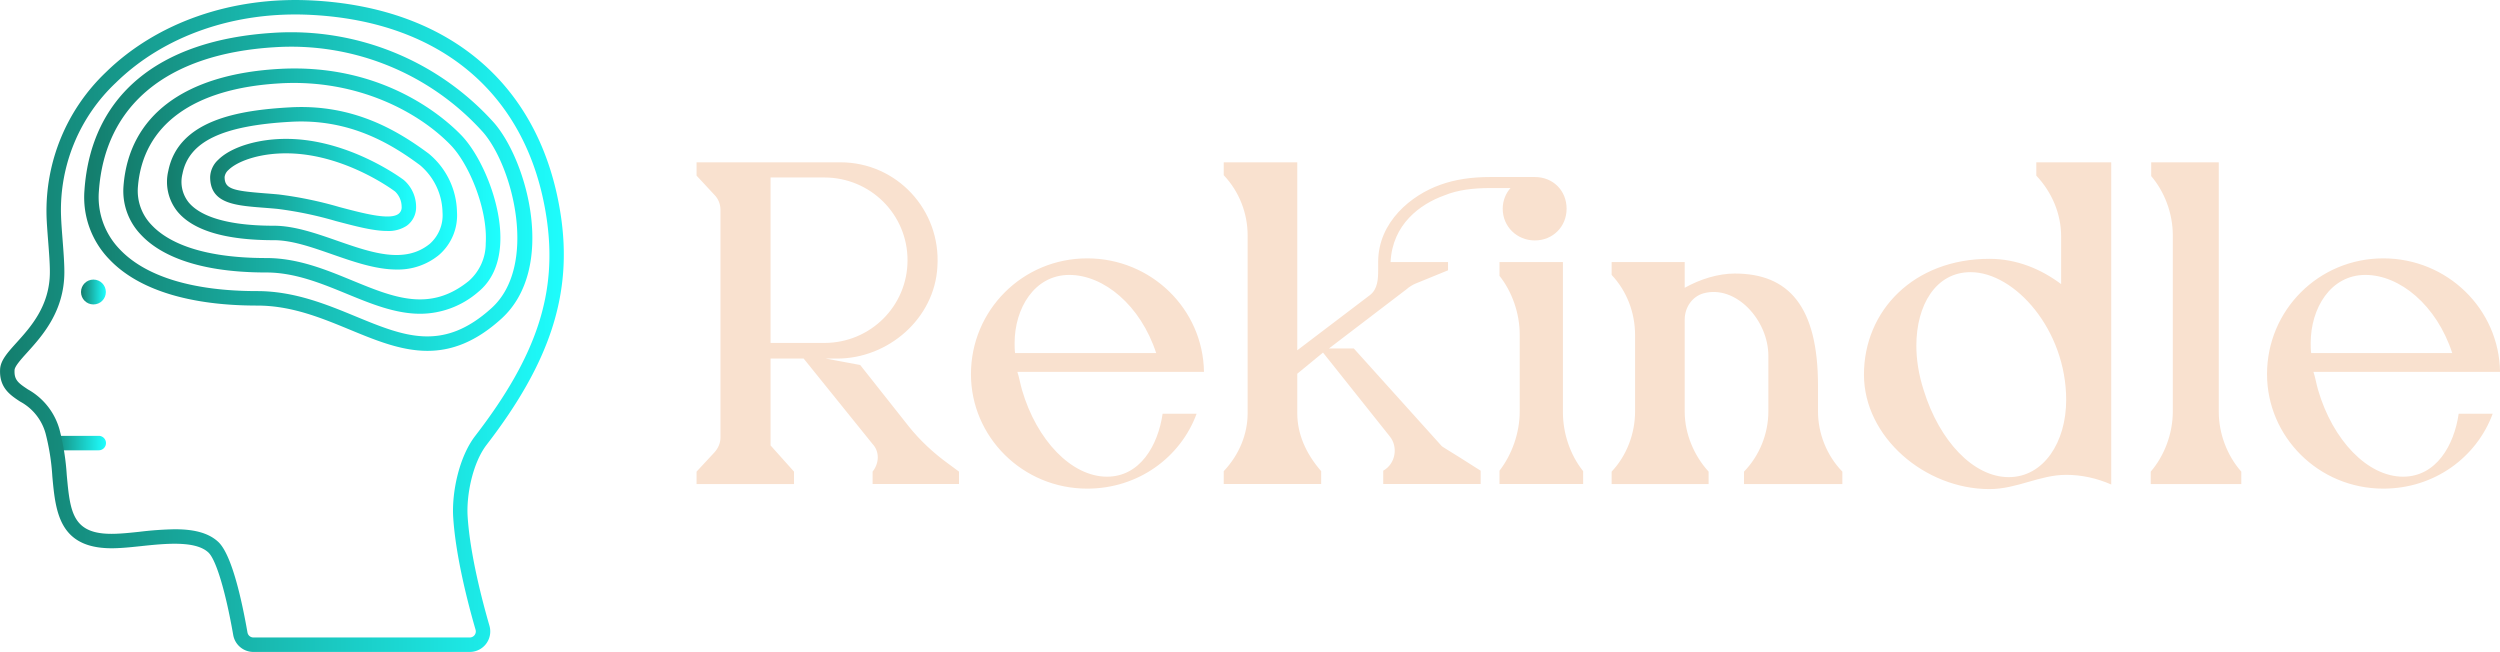 <svg width="396" height="103.226" viewBox="0 0 369.667 96.362" class="looka-1j8o68f"><defs id="SvgjsDefs1841"><linearGradient id="SvgjsLinearGradient1846"><stop id="SvgjsStop1847" stop-color="#147d6c" offset="0"></stop><stop id="SvgjsStop1848" stop-color="#1effff" offset="1"></stop></linearGradient></defs><g id="SvgjsG1842" featurekey="symbolFeature-0" transform="matrix(0.855,0,0,0.855,-13.029,-6.518)" fill="url(#SvgjsLinearGradient1846)"><title xmlns="http://www.w3.org/2000/svg">mental health, disorder, mental illness, Schizophrenia, sick, paranoia, psychosis</title><path xmlns="http://www.w3.org/2000/svg" d="M32.317,85.5H24.961a1.25,1.25,0,0,1,0-2.5h7.356a1.25,1.25,0,0,1,0,2.5Z"></path><circle xmlns="http://www.w3.org/2000/svg" cx="31.397" cy="58.125" r="2.15"></circle><path xmlns="http://www.w3.org/2000/svg" d="M96.472,120.372h-37.4a3.543,3.543,0,0,1-3.5-2.933c-1.324-7.57-2.971-13.038-4.3-14.271-2.245-2.086-7.475-1.536-11.675-1.092-1.41.148-2.741.289-3.93.337-10.186.53-10.8-6.059-11.38-12.426a38.878,38.878,0,0,0-1.164-7.39,8.954,8.954,0,0,0-4.416-5.531c-1.7-1.119-3.62-2.386-3.453-5.583.081-1.541,1.308-2.9,2.862-4.619,2.42-2.678,5.733-6.346,5.747-12.156.006-1.5-.149-3.5-.3-5.433-.122-1.564-.237-3.042-.276-4.311A33.071,33.071,0,0,1,33.525,20.145C42.33,11.52,55.319,6.985,69.171,7.7c23.974,1.231,39.664,14.765,43.048,37.133,2.046,13.522-1.786,25.395-12.813,39.7-2.449,3.177-3.525,8.763-3.294,12.405.418,6.584,2.544,14.665,3.773,18.9a3.547,3.547,0,0,1-3.413,4.535Zm-51-21.217c2.951,0,5.678.48,7.508,2.182,2.286,2.125,4.012,9.695,5.058,15.671a1.046,1.046,0,0,0,1.035.864h37.4a1.047,1.047,0,0,0,.846-.421,1.032,1.032,0,0,0,.167-.916c-1.258-4.33-3.434-12.613-3.868-19.436-.266-4.2.957-10.39,3.809-14.091,10.711-13.9,14.281-24.847,12.321-37.8-3.19-21.085-18.026-33.846-40.7-35.01C55.884,9.511,43.581,13.793,35.275,21.93a30.2,30.2,0,0,0-9.482,22.957c.038,1.211.15,2.66.269,4.2.154,1.983.313,4.035.307,5.634-.016,6.766-3.853,11.013-6.392,13.824-1.075,1.189-2.186,2.419-2.22,3.073-.089,1.7.608,2.229,2.332,3.366A11.459,11.459,0,0,1,25.528,81.9a41.4,41.4,0,0,1,1.255,7.863c.605,6.585.962,10.564,8.776,10.157,1.122-.045,2.414-.181,3.781-.326A59.808,59.808,0,0,1,45.472,99.155Z"></path><path xmlns="http://www.w3.org/2000/svg" d="M89.166,68.3c-4.544,0-8.919-1.8-13.427-3.663-4.967-2.049-10.1-4.166-16.024-4.166-11.851,0-20.727-2.8-25.669-8.1a15.4,15.4,0,0,1-4.2-11.848c1.139-16.333,12.75-26,32.7-27.226a47.172,47.172,0,0,1,38.185,15.622c5.781,6.746,10.755,25.168,1.219,33.825C97.409,66.864,93.22,68.3,89.166,68.3ZM62.693,15.794c-18.534,1.138-29.314,9.983-30.354,24.9a12.956,12.956,0,0,0,3.536,9.968c4.457,4.779,12.7,7.305,23.84,7.305,6.417,0,12.028,2.313,16.977,4.355,8.45,3.484,15.126,6.237,23.572-1.431,7.983-7.249,3.785-24.254-1.438-30.348A44.6,44.6,0,0,0,62.693,15.794Zm-.077-1.248h0Z"></path><path xmlns="http://www.w3.org/2000/svg" d="M87.915,61.887c-4.315,0-8.525-1.731-12.657-3.429-4.438-1.824-9.027-3.71-13.954-3.71-12.936,0-18.951-3.566-21.718-6.558A10.89,10.89,0,0,1,36.6,39.774c.948-12.147,10.544-19.335,27.018-20.238,17.974-.98,28.6,8.557,31.43,11.505,3.57,3.72,7.113,12.169,6.7,18.817-.225,3.614-1.516,6.4-3.837,8.282A15.37,15.37,0,0,1,87.915,61.887Zm-24.233-41.1.068,1.248c-15.065.826-23.824,7.2-24.663,17.936a8.451,8.451,0,0,0,2.334,6.524c2.429,2.626,7.85,5.756,19.883,5.756,5.422,0,10.242,1.981,14.9,3.9,7.189,2.954,13.4,5.506,20.122.053a8.648,8.648,0,0,0,2.917-6.5c.368-5.905-2.871-13.662-6.008-16.932C87.8,27.1,77.19,21.294,63.75,22.032Z"></path><path xmlns="http://www.w3.org/2000/svg" d="M83.852,54.236c-3.613,0-7.433-1.331-11.178-2.636-3.594-1.253-6.989-2.436-10.058-2.436-8.377,0-13.995-1.672-16.7-4.97a8.176,8.176,0,0,1-1.572-7.015c1.763-8.815,12.194-10.505,21.084-10.992h0c10.873-.6,18.508,3.963,23.948,8A13.409,13.409,0,0,1,94.27,44.283a9.049,9.049,0,0,1-3.129,7.449A11.137,11.137,0,0,1,83.852,54.236ZM65.565,28.683C53.7,29.334,47.909,32.1,46.8,37.669a5.687,5.687,0,0,0,1.055,4.94c1.516,1.849,5.309,4.055,14.765,4.055,3.492,0,7.248,1.309,10.881,2.575,6.024,2.1,11.716,4.082,16.069.552a6.617,6.617,0,0,0,2.2-5.455,10.957,10.957,0,0,0-3.884-8.14c-5.1-3.788-12.25-8.068-22.322-7.513ZM65.5,27.435h0Z"></path><path xmlns="http://www.w3.org/2000/svg" d="M82.182,47.567c-2.375,0-5.394-.8-8.879-1.718a64.24,64.24,0,0,0-10.072-2.1c-.867-.082-1.694-.147-2.476-.208-4.924-.386-9.177-.719-9.172-5.311a4.239,4.239,0,0,1,1.405-2.981c2.254-2.233,6.953-3.654,11.959-3.607h0c10.853.09,20.045,7.049,20.137,7.12A6.147,6.147,0,0,1,87.2,43.41a3.941,3.941,0,0,1-1.591,3.237A5.685,5.685,0,0,1,82.182,47.567ZM64.719,34.14c-4.875,0-8.513,1.44-9.971,2.884a1.927,1.927,0,0,0-.665,1.208c0,2.054,1.388,2.387,6.867,2.815.795.062,1.635.128,2.517.211a67.167,67.167,0,0,1,10.475,2.174c4.265,1.127,8.677,2.293,10.2,1.191a1.4,1.4,0,0,0,.558-1.248,3.673,3.673,0,0,0-1.134-2.631c-.085-.065-8.61-6.519-18.636-6.6Z"></path></g><g id="SvgjsG1843" featurekey="nameFeature-0" transform="matrix(1.699,0,0,1.699,100.689,3.613)" fill="#f9e1cf"><path d="M1.36 40 l0 -1.08 l1.56 -1.68 c0.32 -0.36 0.52 -0.8 0.52 -1.28 l0 -19.84 c0 -0.48 -0.2 -0.96 -0.52 -1.28 l-1.56 -1.68 l0 -1.16 l12.52 0 c4.88 0 8.76 4.12 8.44 9.08 c-0.24 4.52 -4.28 8 -8.72 8 l-1 0 l3 0.56 l4.24 5.36 c0.96 1.2 2.16 2.32 3.44 3.24 l0.92 0.68 l0 1.08 l-7.52 0 l0 -1.08 c0.6 -0.76 0.6 -1.76 0 -2.4 l-6 -7.44 l-2.88 0 l0 7.56 l2.04 2.28 l0 1.08 l-8.48 0 z M7.8 27.72 l4.68 0 c4 0 7.24 -3.2 7.24 -7.2 s-3.24 -7.2 -7.24 -7.2 l-4.68 0 l0 14.4 z M41.92 33.88 l2.96 0 c-1.4 3.8 -5.08 6.52 -9.52 6.52 c-5.64 0 -10.12 -4.52 -10.12 -9.96 c0 -5.56 4.48 -10.08 10.12 -10.08 c5.56 0 10.08 4.4 10.16 9.88 l-16.24 0 c0.16 0.48 0.24 1 0.4 1.56 c1.28 4.4 4.32 7.56 7.4 7.56 c2.88 0 4.44 -2.72 4.84 -5.48 z M29.08 28.6 l12.28 0 c-1.36 -4.16 -4.56 -6.8 -7.56 -6.8 c-3.04 0 -4.76 2.92 -4.76 5.92 c0 0.28 0 0.6 0.04 0.88 z M47.24 40 l0 -1.12 c1.36 -1.44 2.08 -3.24 2.08 -5.04 l0 -15.48 c0 -1.92 -0.72 -3.8 -2.08 -5.24 l0 -1.12 l6.4 0 l0 16.36 l6.32 -4.8 c0.68 -0.52 0.72 -1.4 0.72 -2.16 l0 -0.72 c0 -3.52 2.92 -5.84 5.4 -6.72 c1.32 -0.48 2.76 -0.68 4.36 -0.68 l3.88 0 c1.56 0 2.76 1.16 2.76 2.76 c0 1.56 -1.2 2.76 -2.76 2.76 s-2.8 -1.2 -2.8 -2.76 c0 -0.72 0.28 -1.36 0.68 -1.8 l-1.76 0 c-1.48 0 -2.84 0.16 -4 0.64 c-2.12 0.76 -4.52 2.52 -4.68 5.8 l5 0 l0 0.72 l-2.84 1.16 c-0.2 0.08 -0.6 0.32 -0.76 0.48 l-6.76 5.16 l2.16 0 l7.6 8.44 c0.12 0.16 0.32 0.2 3.44 2.2 l0 1.16 l-8.48 0 l0 -1.16 c1.08 -0.6 1.32 -2.08 0.56 -3 l-5.8 -7.28 l-2.24 1.84 l0 3.44 c0 1.76 0.72 3.48 2.08 5.04 l0 1.12 l-8.48 0 z M71.24 40 l0 -1.16 c1.08 -1.4 1.76 -3.28 1.76 -5.16 l0 -6.68 c0 -1.88 -0.68 -3.76 -1.76 -5.12 l0 -1.2 l5.52 0 l0 13.08 c0 1.84 0.64 3.72 1.76 5.12 l0 1.12 l-7.28 0 z M81 40 l0 -1.08 c1.32 -1.4 2.04 -3.32 2.04 -5.24 l0 -6.64 c0 -1.96 -0.72 -3.84 -2.04 -5.24 l0 -1.12 l6.36 0 l0 2.24 c1.36 -0.76 2.92 -1.24 4.36 -1.24 c4.68 0 7.24 2.84 7.24 9.76 l0 2.24 c0 1.92 0.76 3.84 2.12 5.24 l0 1.08 l-8.56 0 l0 -1.08 c1.36 -1.4 2.12 -3.32 2.12 -5.24 l0 -4.84 c0 -3.12 -2.84 -6.2 -5.64 -5.44 c-1 0.28 -1.64 1.24 -1.64 2.28 l0 8.04 c0 1.88 0.8 3.8 2.08 5.2 l0 1.08 l-8.44 0 z M120.12 22.6 l0 -4.16 c0 -1.96 -0.8 -3.84 -2.16 -5.28 l0 -1.16 l6.52 0 l0 28.04 c-1.28 -0.56 -2.6 -0.84 -3.92 -0.84 c-2.32 0 -4.28 1.24 -6.68 1.24 c-5.6 0 -10.92 -4.52 -10.92 -9.96 c0 -5.56 4.32 -10.08 10.92 -10.08 c2.36 0 4.48 0.88 6.24 2.2 z M115.56 39.4 c3.04 0 5 -3.04 5 -6.72 c0 -6.12 -4.48 -11.12 -8.32 -11.12 c-3.04 0 -4.72 2.88 -4.72 6.4 c0 1.2 0.2 2.52 0.64 3.88 c1.36 4.4 4.32 7.56 7.4 7.56 z M127.92 40 l0 -1.08 c1.2 -1.4 1.92 -3.32 1.92 -5.24 l0 -15.32 c0 -1.92 -0.72 -3.8 -1.88 -5.16 l0 -1.2 l5.88 0 l0 21.72 c0 1.88 0.72 3.8 1.96 5.2 l0 1.08 l-7.88 0 z M154.72 33.88 l2.96 0 c-1.4 3.8 -5.08 6.52 -9.52 6.52 c-5.64 0 -10.12 -4.52 -10.12 -9.96 c0 -5.56 4.48 -10.08 10.12 -10.08 c5.56 0 10.08 4.4 10.16 9.88 l-16.24 0 c0.16 0.48 0.24 1 0.4 1.56 c1.28 4.4 4.32 7.56 7.4 7.56 c2.88 0 4.44 -2.72 4.84 -5.48 z M141.88 28.6 l12.28 0 c-1.36 -4.16 -4.56 -6.8 -7.56 -6.8 c-3.04 0 -4.76 2.92 -4.76 5.92 c0 0.28 0 0.6 0.04 0.88 z"></path></g></svg>